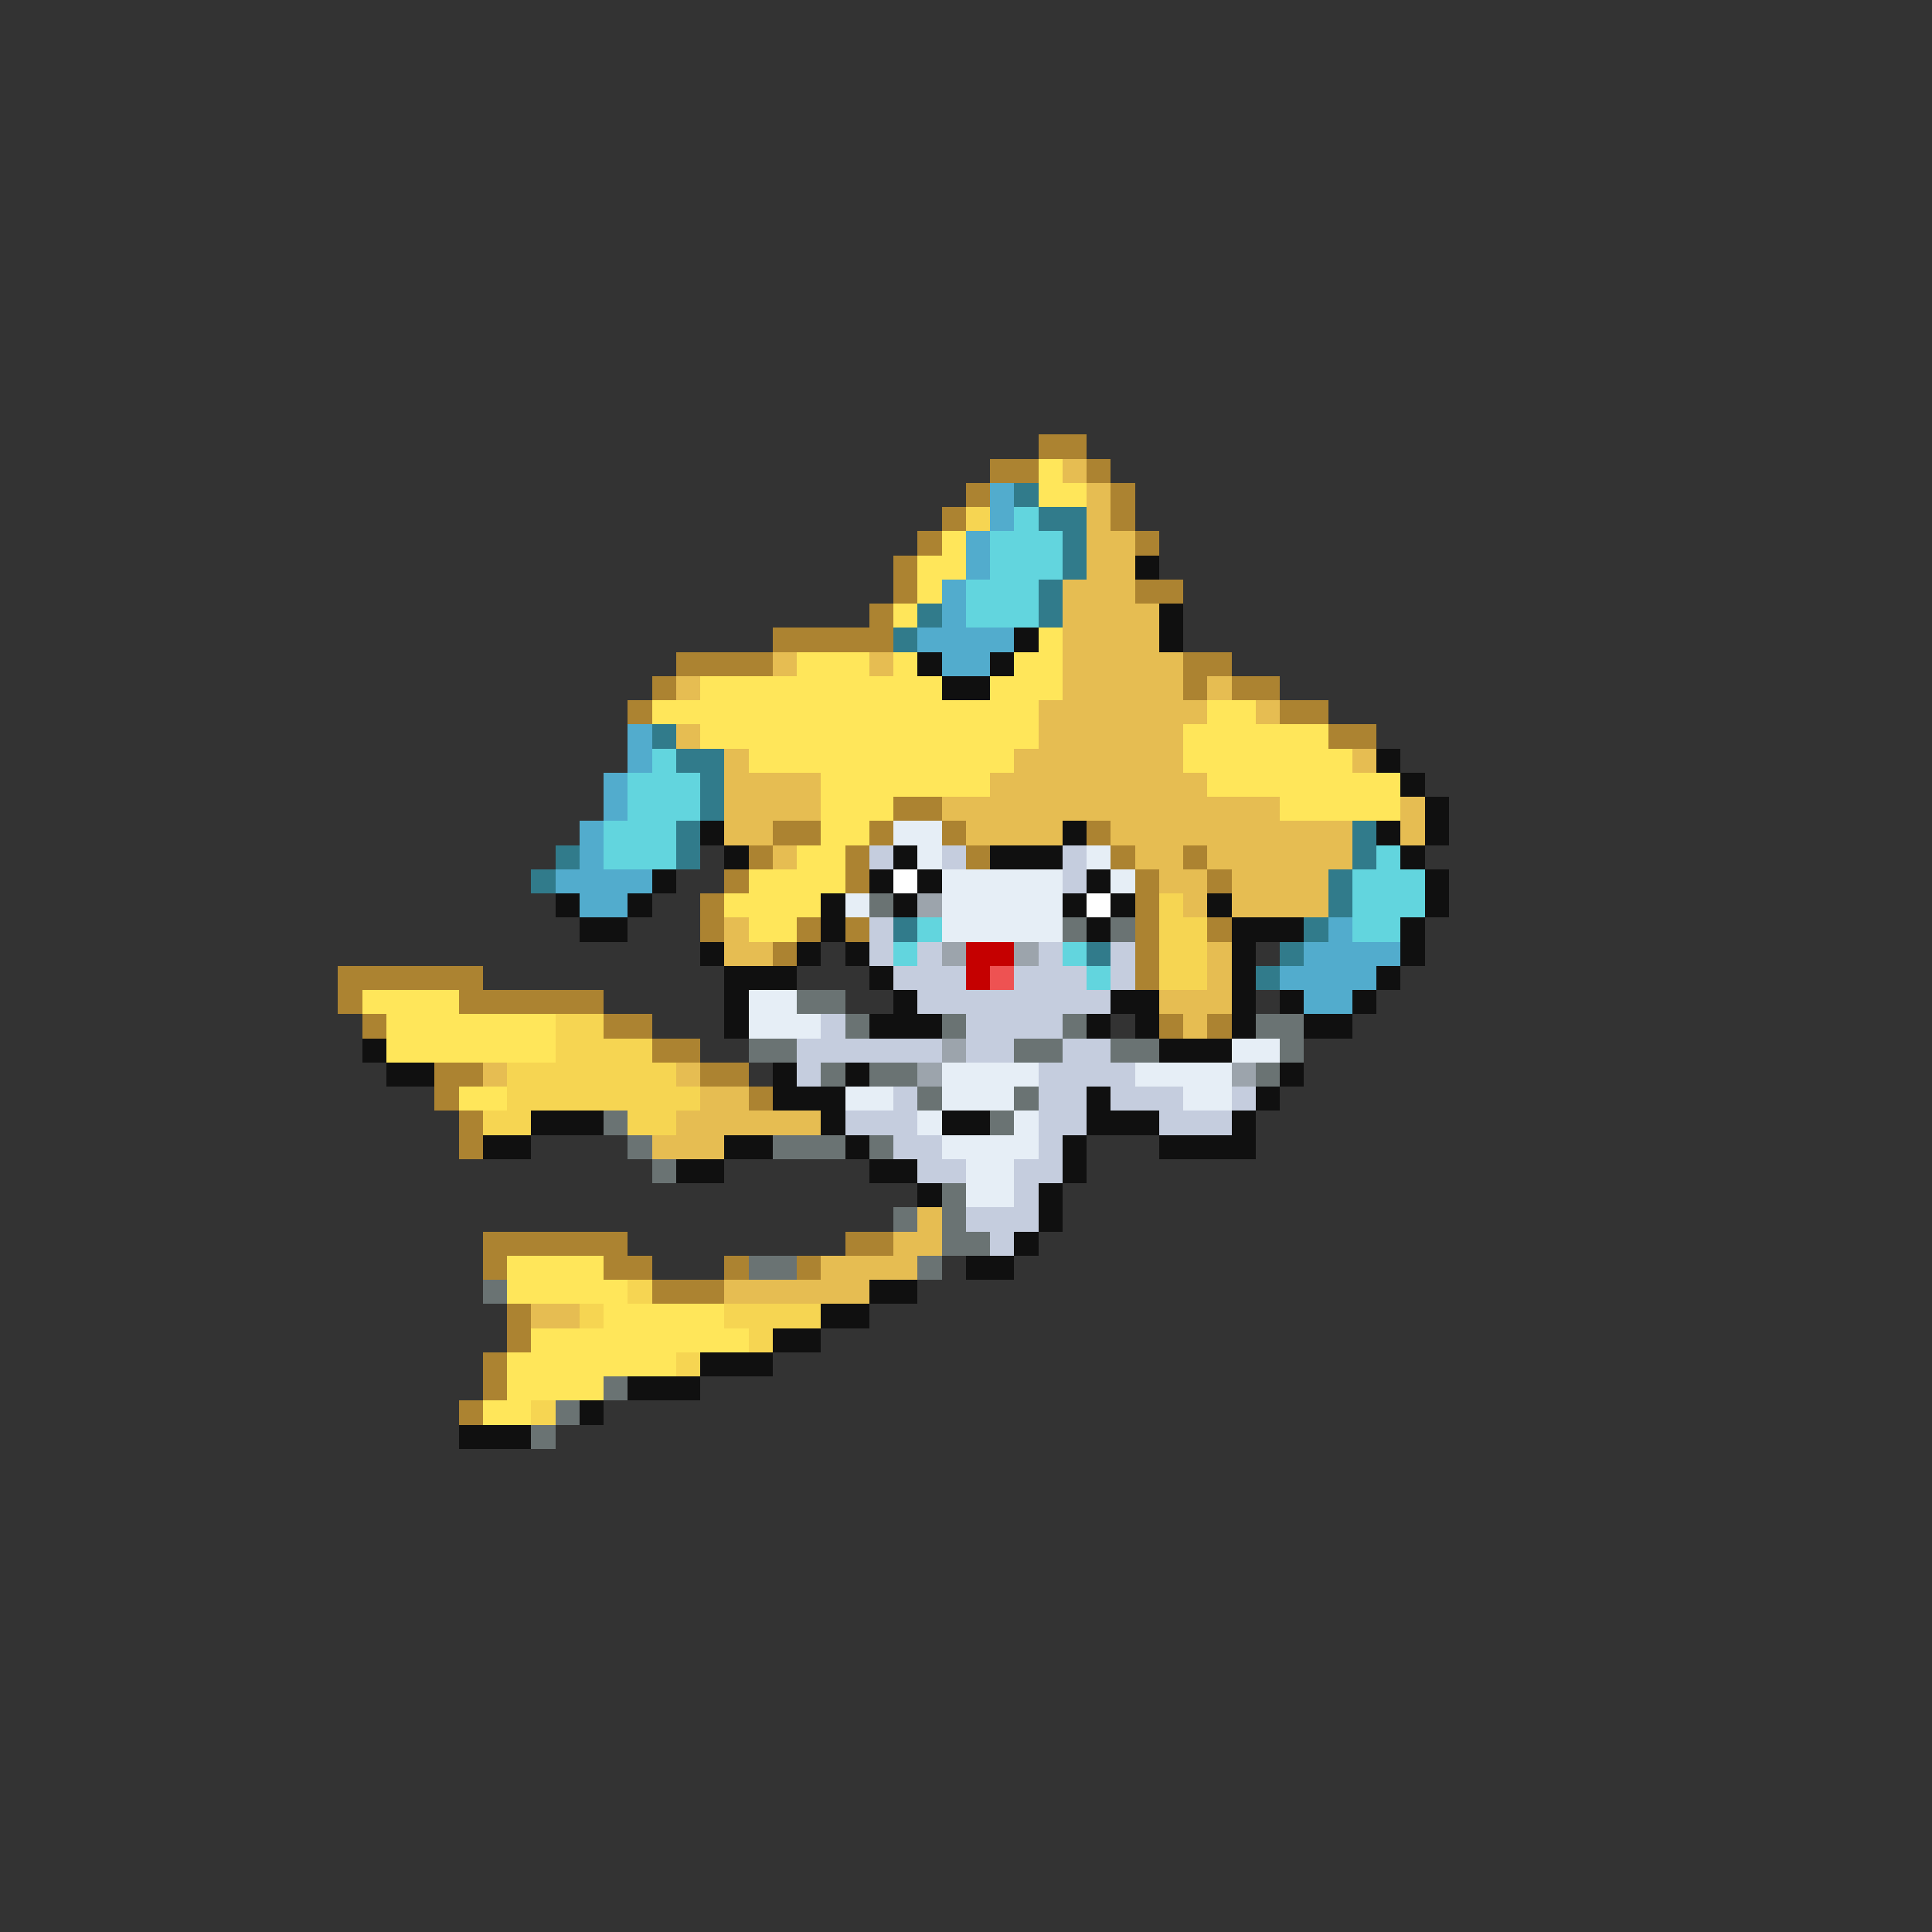 <svg xmlns="http://www.w3.org/2000/svg" viewBox="0 -0.5 80 80" shape-rendering="crispEdges">
<rect x="0" y="-0.5" width="80" height="80" fill="#333333" stroke="none"/>
<path stroke="#ac8331" d="M43 18h2M41 19h2M45 19h1M40 20h1M46 20h1M39 21h1M46 21h1M38 22h1M47 22h1M37 23h1M37 24h1M47 24h2M36 25h1M32 26h5M28 27h4M49 27h2M27 28h1M49 28h1M51 28h2M26 29h1M53 29h2M55 30h2M37 33h2M32 34h2M36 34h1M39 34h1M45 34h1M31 35h1M35 35h1M40 35h1M46 35h1M49 35h1M30 36h1M35 36h1M47 36h1M50 36h1M29 37h1M47 37h1M29 38h1M33 38h1M35 38h1M47 38h1M50 38h1M32 39h1M47 39h1M14 40h6M47 40h1M14 41h1M19 41h6M15 42h1M25 42h2M48 42h1M50 42h1M27 43h2M18 44h2M29 44h2M18 45h1M31 45h1M19 46h1M19 47h1M20 51h6M35 51h2M20 52h1M25 52h2M30 52h1M33 52h1M27 53h3M21 54h1M21 55h1M20 56h1M20 57h1M19 58h1" />
<path stroke="#ffe65a" d="M43 19h1M43 20h2M39 22h1M38 23h2M38 24h1M37 25h1M43 26h1M33 27h3M37 27h1M42 27h2M29 28h10M41 28h3M27 29h16M50 29h2M29 30h14M49 30h6M31 31h11M49 31h7M34 32h7M50 32h8M34 33h3M53 33h5M34 34h2M33 35h2M31 36h4M30 37h4M31 38h2M15 41h4M16 42h7M16 43h7M19 45h2M21 52h4M21 53h5M25 54h5M22 55h9M21 56h7M21 57h4M20 58h2" />
<path stroke="#e6bd52" d="M44 19h1M45 20h1M45 21h1M45 22h2M45 23h2M44 24h3M44 25h4M44 26h4M32 27h1M36 27h1M44 27h5M28 28h1M44 28h5M50 28h1M43 29h7M52 29h1M28 30h1M43 30h6M30 31h1M42 31h7M56 31h1M30 32h4M41 32h9M30 33h4M39 33h14M58 33h1M30 34h2M40 34h4M46 34h10M58 34h1M32 35h1M47 35h2M50 35h6M48 36h2M51 36h4M49 37h1M51 37h4M30 38h1M30 39h2M50 39h1M50 40h1M48 41h3M49 42h1M20 44h1M28 44h1M29 45h2M28 46h6M27 47h3M38 50h1M37 51h2M34 52h4M30 53h6M22 54h2" />
<path stroke="#52accd" d="M41 20h1M41 21h1M40 22h1M40 23h1M39 24h1M39 25h1M38 26h4M39 27h2M26 30h1M26 31h1M25 32h1M25 33h1M24 34h1M24 35h1M23 36h4M24 37h2M55 38h1M54 39h4M53 40h4M54 41h2" />
<path stroke="#317b8b" d="M42 20h1M43 21h2M44 22h1M44 23h1M43 24h1M38 25h1M43 25h1M37 26h1M27 30h1M28 31h2M29 32h1M29 33h1M28 34h1M56 34h1M23 35h1M28 35h1M56 35h1M22 36h1M55 36h1M55 37h1M37 38h1M54 38h1M45 39h1M53 39h1M52 40h1" />
<path stroke="#f6d552" d="M40 21h1M48 37h1M48 38h2M48 39h2M48 40h2M23 42h2M23 43h4M21 44h7M21 45h8M20 46h2M26 46h2M26 53h1M24 54h1M30 54h4M31 55h1M28 56h1M22 58h1" />
<path stroke="#62d5de" d="M42 21h1M41 22h3M41 23h3M40 24h3M40 25h3M27 31h1M26 32h3M26 33h3M25 34h3M25 35h3M57 35h1M56 36h3M56 37h3M38 38h1M56 38h2M37 39h1M44 39h1M45 40h1" />
<path stroke="#101010" d="M47 23h1M48 25h1M42 26h1M48 26h1M38 27h1M41 27h1M39 28h2M57 31h1M58 32h1M59 33h1M29 34h1M44 34h1M57 34h1M59 34h1M30 35h1M37 35h1M41 35h3M58 35h1M27 36h1M36 36h1M38 36h1M45 36h1M59 36h1M23 37h1M26 37h1M34 37h1M37 37h1M44 37h1M46 37h1M50 37h1M59 37h1M24 38h2M34 38h1M45 38h1M51 38h3M58 38h1M29 39h1M33 39h1M35 39h1M51 39h1M58 39h1M30 40h3M36 40h1M51 40h1M57 40h1M30 41h1M37 41h1M46 41h2M51 41h1M53 41h1M56 41h1M30 42h1M36 42h3M45 42h1M47 42h1M51 42h1M54 42h2M15 43h1M48 43h3M16 44h2M32 44h1M35 44h1M53 44h1M32 45h3M45 45h1M52 45h1M22 46h3M34 46h1M39 46h2M45 46h3M51 46h1M20 47h2M30 47h2M35 47h1M44 47h1M48 47h4M28 48h2M36 48h2M44 48h1M38 49h1M43 49h1M43 50h1M42 51h1M40 52h2M36 53h2M34 54h2M32 55h2M29 56h3M26 57h3M24 58h1M19 59h3" />
<path stroke="#e6eef6" d="M37 34h2M38 35h1M45 35h1M39 36h5M46 36h1M35 37h1M39 37h5M39 38h5M31 41h2M31 42h3M51 43h2M39 44h4M47 44h4M35 45h2M39 45h3M49 45h2M38 46h1M42 46h1M39 47h4M40 48h2M40 49h2" />
<path stroke="#c5cdde" d="M36 35h1M39 35h1M44 35h1M44 36h1M36 38h1M36 39h1M38 39h1M43 39h1M46 39h1M37 40h3M42 40h3M46 40h1M38 41h8M34 42h1M40 42h4M33 43h6M40 43h2M44 43h2M33 44h1M43 44h4M37 45h1M43 45h2M46 45h3M51 45h1M35 46h3M43 46h2M48 46h3M37 47h2M43 47h1M38 48h2M42 48h2M42 49h1M40 50h3M41 51h1" />
<path stroke="#ffffff" d="M37 36h1M45 37h1" />
<path stroke="#6a7373" d="M36 37h1M44 38h1M46 38h1M33 41h2M35 42h1M39 42h1M44 42h1M52 42h2M31 43h2M42 43h2M46 43h2M53 43h1M34 44h1M36 44h2M52 44h1M38 45h1M42 45h1M25 46h1M41 46h1M26 47h1M32 47h3M36 47h1M27 48h1M39 49h1M37 50h1M39 50h1M39 51h2M31 52h2M38 52h1M20 53h1M25 57h1M23 58h1M22 59h1" />
<path stroke="#9ca4ac" d="M38 37h1M39 39h1M42 39h1M39 43h1M38 44h1M51 44h1" />
<path stroke="#c50000" d="M40 39h2M40 40h1" />
<path stroke="#ee5252" d="M41 40h1" />
</svg>